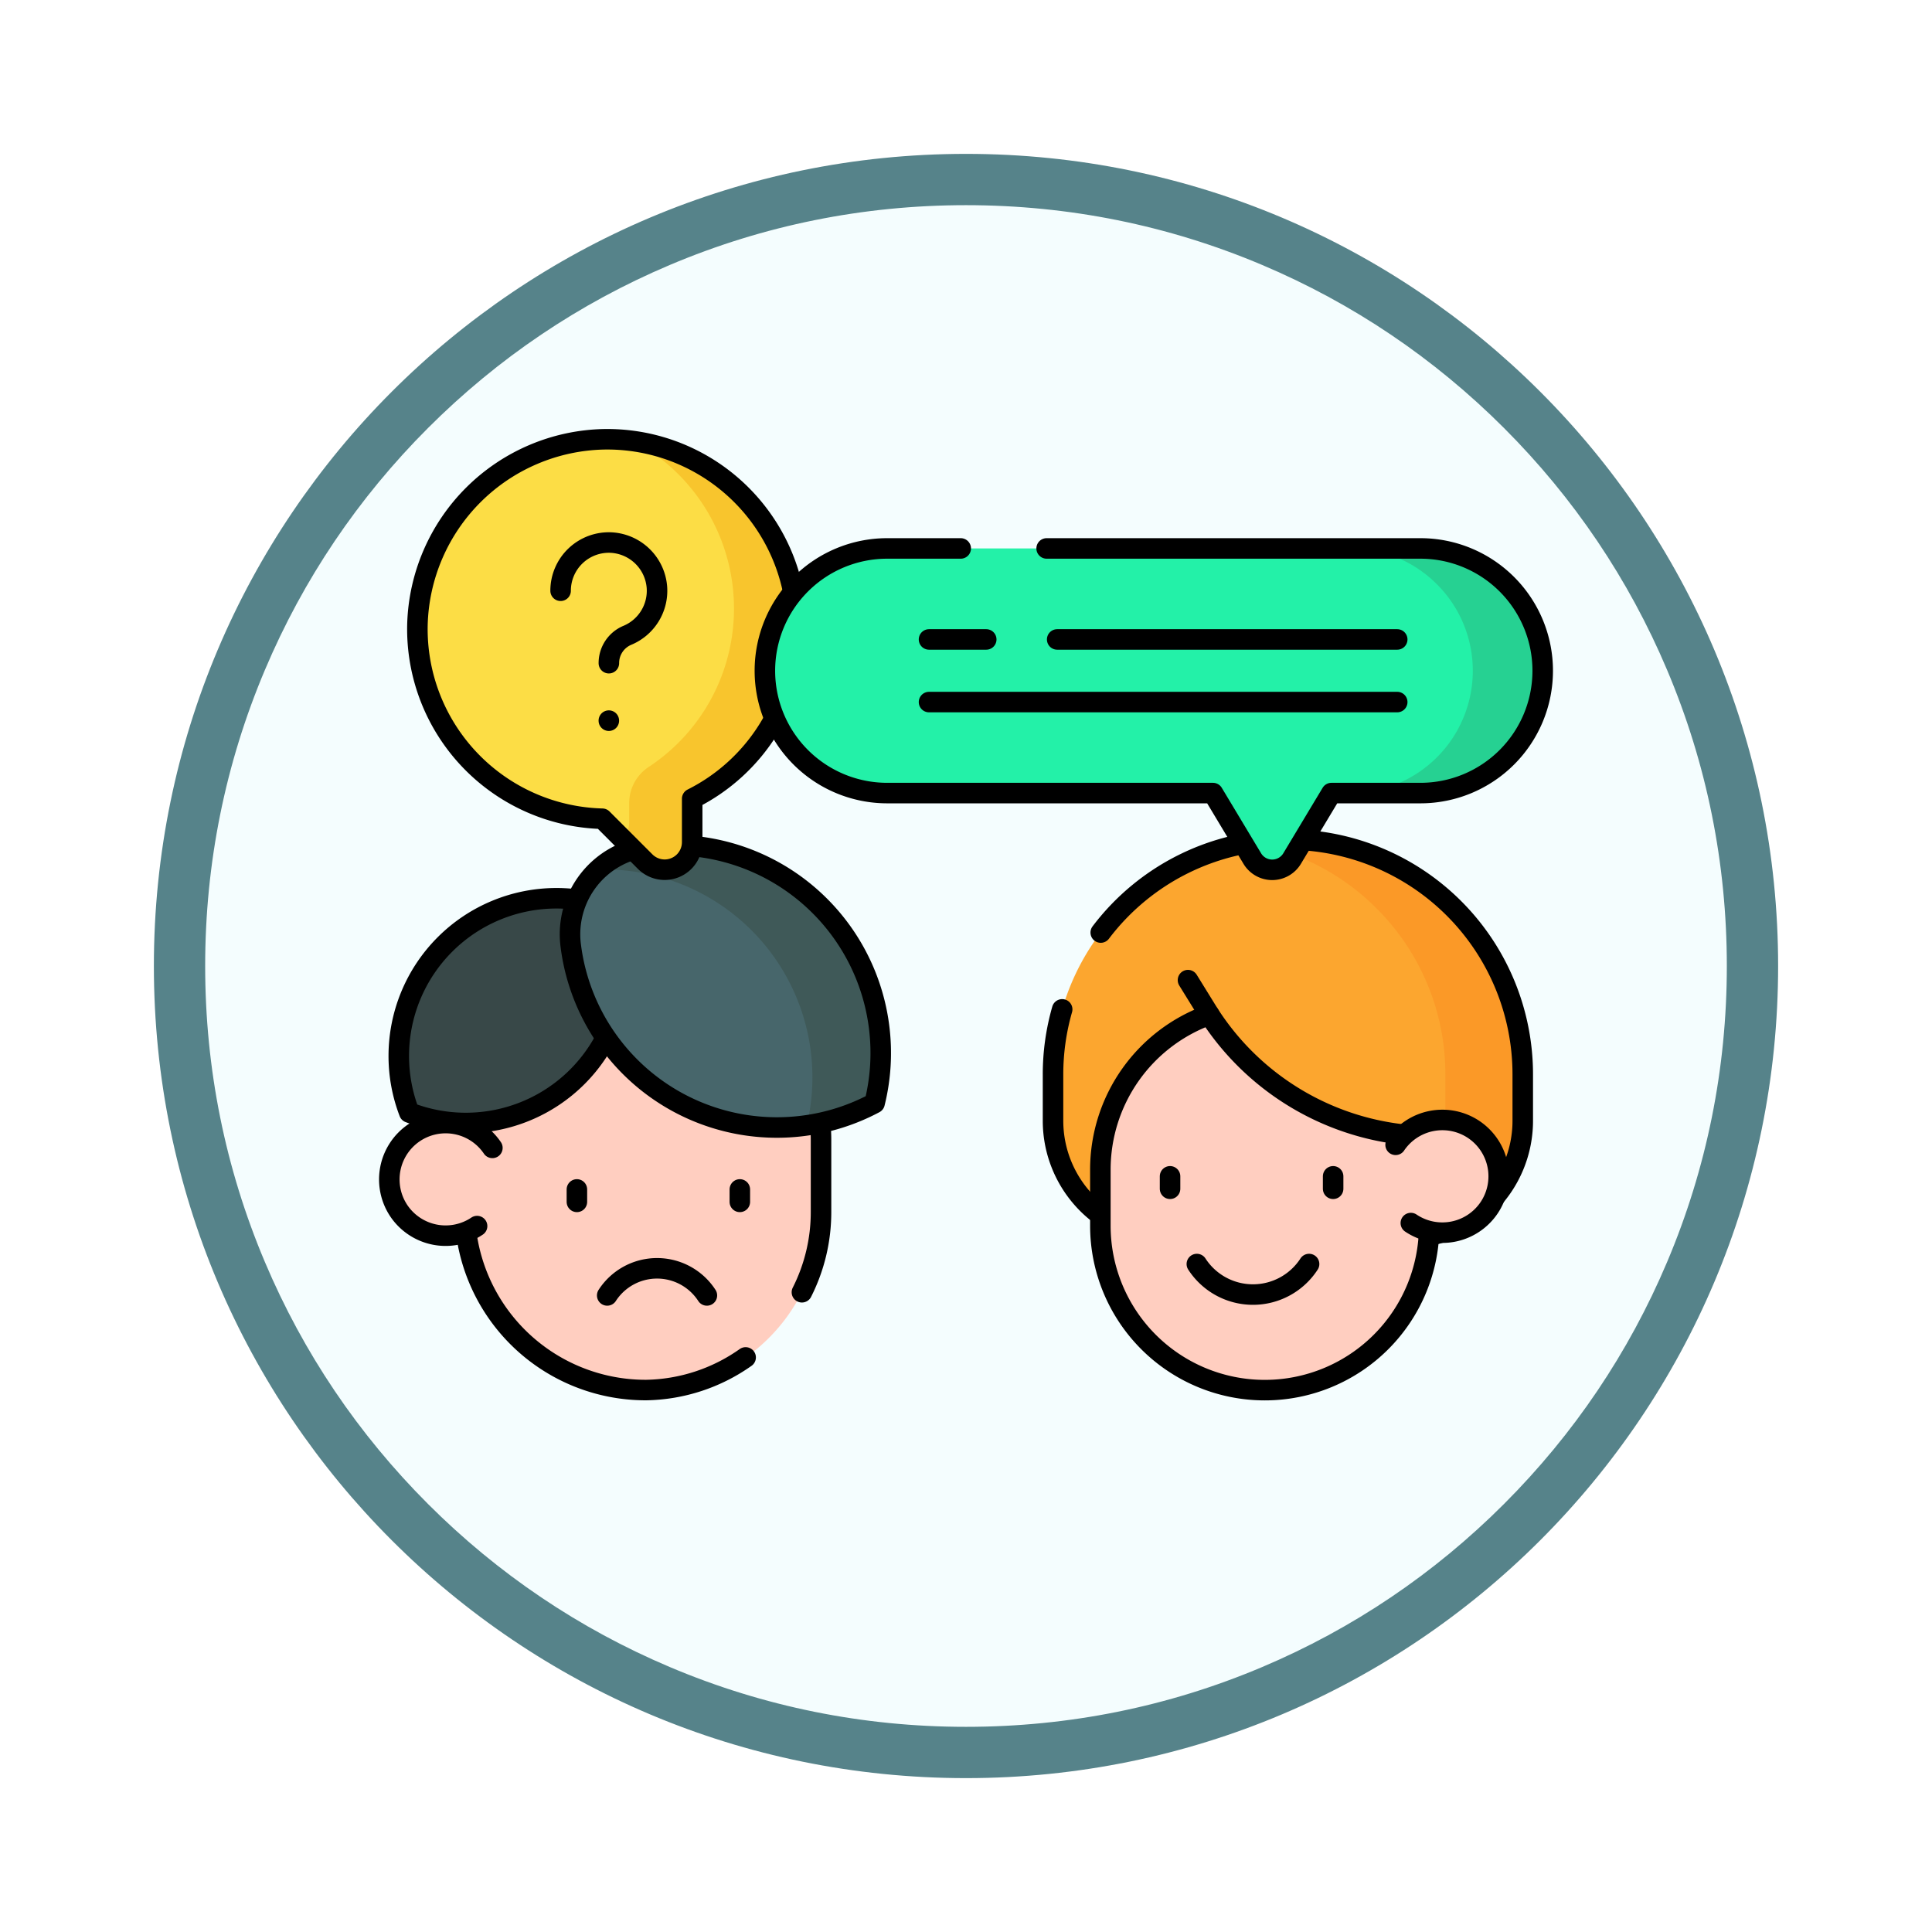 <svg xmlns="http://www.w3.org/2000/svg" xmlns:xlink="http://www.w3.org/1999/xlink" width="113" height="113" viewBox="0 0 113 113">
  <defs>
    <filter id="Trazado_982547" x="0" y="0" width="113" height="113" filterUnits="userSpaceOnUse">
      <feOffset dy="3" input="SourceAlpha"/>
      <feGaussianBlur stdDeviation="3" result="blur"/>
      <feFlood flood-opacity="0.161"/>
      <feComposite operator="in" in2="blur"/>
      <feComposite in="SourceGraphic"/>
    </filter>
    <clipPath id="clip-path">
      <path id="path7782" d="M0-682.665H69.5v69.5H0Z" transform="translate(0 682.665)"/>
    </clipPath>
  </defs>
  <g id="Grupo_1174862" data-name="Grupo 1174862" transform="translate(-743.5 -5948.015)">
    <g id="Grupo_1174055" data-name="Grupo 1174055" transform="translate(752.5 5954.015)">
      <g id="Grupo_1172010" data-name="Grupo 1172010">
        <g id="Grupo_1171046" data-name="Grupo 1171046">
          <g id="Grupo_1148525" data-name="Grupo 1148525">
            <g transform="matrix(1, 0, 0, 1, -9, -6)" filter="url(#Trazado_982547)">
              <g id="Trazado_982547-2" data-name="Trazado 982547" transform="translate(9 6)" fill="#f4fdfe">
                <path d="M 47.5 93.5 C 41.289 93.5 35.265 92.284 29.595 89.886 C 24.118 87.569 19.198 84.252 14.973 80.027 C 10.748 75.802 7.431 70.882 5.114 65.405 C 2.716 59.735 1.5 53.711 1.5 47.5 C 1.5 41.289 2.716 35.265 5.114 29.595 C 7.431 24.118 10.748 19.198 14.973 14.973 C 19.198 10.748 24.118 7.431 29.595 5.114 C 35.265 2.716 41.289 1.5 47.5 1.5 C 53.711 1.5 59.735 2.716 65.405 5.114 C 70.882 7.431 75.802 10.748 80.027 14.973 C 84.252 19.198 87.569 24.118 89.886 29.595 C 92.284 35.265 93.5 41.289 93.5 47.5 C 93.5 53.711 92.284 59.735 89.886 65.405 C 87.569 70.882 84.252 75.802 80.027 80.027 C 75.802 84.252 70.882 87.569 65.405 89.886 C 59.735 92.284 53.711 93.5 47.5 93.5 Z" stroke="none"/>
                <path d="M 47.5 3 C 41.491 3 35.664 4.176 30.18 6.496 C 24.881 8.737 20.122 11.946 16.034 16.034 C 11.946 20.122 8.737 24.881 6.496 30.18 C 4.176 35.664 3 41.491 3 47.5 C 3 53.509 4.176 59.336 6.496 64.82 C 8.737 70.119 11.946 74.878 16.034 78.966 C 20.122 83.054 24.881 86.263 30.18 88.504 C 35.664 90.824 41.491 92 47.5 92 C 53.509 92 59.336 90.824 64.82 88.504 C 70.119 86.263 74.878 83.054 78.966 78.966 C 83.054 74.878 86.263 70.119 88.504 64.82 C 90.824 59.336 92 53.509 92 47.5 C 92 41.491 90.824 35.664 88.504 30.18 C 86.263 24.881 83.054 20.122 78.966 16.034 C 74.878 11.946 70.119 8.737 64.82 6.496 C 59.336 4.176 53.509 3 47.5 3 M 47.5 0 C 73.734 0 95 21.266 95 47.5 C 95 73.734 73.734 95 47.5 95 C 21.266 95 0 73.734 0 47.5 C 0 21.266 21.266 0 47.5 0 Z" stroke="none" fill="#56838a"/>
              </g>
            </g>
          </g>
        </g>
      </g>
    </g>
    <g id="g7776" transform="translate(765.25 6649.43)">
      <g id="g7778" transform="translate(0 -682.665)">
        <g id="g7780" clip-path="url(#clip-path)">
          <g id="g7786" transform="translate(5.428 37.521)">
            <path id="path7788" d="M0-91.946v3.989A10.586,10.586,0,0,0,10.626-77.332a10.421,10.421,0,0,0,10.217-10.42v-4.194a10.422,10.422,0,0,0-10.422-10.422A10.422,10.422,0,0,0,0-91.946" transform="translate(0 102.368)" fill="#ffcec0"/>
          </g>
          <g id="g7790" transform="translate(5.428 37.521)">
            <path id="path7792" d="M-174.026-170.371a10.374,10.374,0,0,0,1.118-4.7v-4.194a10.422,10.422,0,0,0-10.422-10.422,10.422,10.422,0,0,0-10.422,10.422v3.988a10.586,10.586,0,0,0,10.626,10.626,10.368,10.368,0,0,0,5.808-1.908" transform="translate(193.751 189.682)" fill="none" stroke="#000" stroke-linecap="round" stroke-linejoin="round" stroke-miterlimit="10" stroke-width="1.2"/>
          </g>
          <g id="g7794" transform="translate(1.018 46.935)">
            <path id="path7796" d="M-53.177-12.824a3.3,3.3,0,0,1-.89,4.574,3.3,3.3,0,0,1-4.574-.89,3.3,3.3,0,0,1,.89-4.574,3.3,3.3,0,0,1,4.574.89" transform="translate(59.204 14.278)" fill="#ffcec0"/>
          </g>
          <g id="g7798" transform="translate(1.018 46.935)">
            <path id="path7800" d="M-45.321-53.177a3.3,3.3,0,0,1-4.574-.89A3.3,3.3,0,0,1-49-58.641a3.3,3.3,0,0,1,4.574.89" transform="translate(50.457 59.204)" fill="none" stroke="#000" stroke-linecap="round" stroke-linejoin="round" stroke-miterlimit="10" stroke-width="1.2"/>
          </g>
          <g id="g7802" transform="translate(13.764 55.432)">
            <path id="path7804" d="M-51.441-13.993a3.472,3.472,0,0,0-2.915-1.586,3.472,3.472,0,0,0-2.915,1.586" transform="translate(57.272 15.579)" fill="none" stroke="#000" stroke-linecap="round" stroke-linejoin="round" stroke-miterlimit="10" stroke-width="1.2"/>
          </g>
          <g id="g7806" transform="translate(1.574 33.788)">
            <path id="path7808" d="M0-81.4a9.2,9.2,0,0,0,.613,3.309,9.2,9.2,0,0,0,3.309.613A9.223,9.223,0,0,0,13.144-86.7a9.2,9.2,0,0,0-.613-3.309,9.175,9.175,0,0,0-3.309-.613A9.223,9.223,0,0,0,0-81.4" transform="translate(0 90.622)" fill="#384848"/>
          </g>
          <g id="g7810" transform="translate(1.574 33.788)">
            <path id="path7812" d="M0-81.4a9.2,9.2,0,0,0,.613,3.309,9.2,9.2,0,0,0,3.309.613A9.223,9.223,0,0,0,13.144-86.7a9.2,9.2,0,0,0-.613-3.309,9.175,9.175,0,0,0-3.309-.613A9.223,9.223,0,0,0,0-81.4Z" transform="translate(0 90.622)" fill="none" stroke="#000" stroke-linecap="round" stroke-linejoin="round" stroke-miterlimit="10" stroke-width="1.2"/>
          </g>
          <g id="g7814" transform="translate(11.587 30.678)">
            <path id="path7816" d="M-159.547-94.11a12.119,12.119,0,0,1-.267,4.425,12.125,12.125,0,0,1-4.227,1.335,12.151,12.151,0,0,1-13.548-10.574l-.006-.046a5.162,5.162,0,0,1,4.454-5.708l.046-.006A12.151,12.151,0,0,1-159.547-94.11" transform="translate(177.631 104.777)" fill="#47666b"/>
          </g>
          <g id="g7818" transform="translate(13.242 30.678)">
            <path id="path7820" d="M-142.587-133.152a12.16,12.16,0,0,1-3.967,1.3,12.122,12.122,0,0,0,.238-4.3,12.151,12.151,0,0,0-12.433-10.66,5.089,5.089,0,0,1,2.835-1.332.439.439,0,0,1,.045-.006,12.15,12.15,0,0,1,13.548,10.574,12.147,12.147,0,0,1-.267,4.426" transform="translate(158.749 148.245)" fill="#3f5958"/>
          </g>
          <g id="g7822" transform="translate(11.587 30.678)">
            <path id="path7824" d="M-159.547-94.11a12.119,12.119,0,0,1-.267,4.425,12.125,12.125,0,0,1-4.227,1.335,12.151,12.151,0,0,1-13.548-10.574l-.006-.046a5.162,5.162,0,0,1,4.454-5.708l.046-.006A12.151,12.151,0,0,1-159.547-94.11Z" transform="translate(177.631 104.777)" fill="none" stroke="#000" stroke-linecap="round" stroke-linejoin="round" stroke-miterlimit="10" stroke-width="1.2"/>
          </g>
          <g id="g7826" transform="translate(11.992 50.818)">
            <path id="path7828" d="M0,0V.728" fill="none" stroke="#000" stroke-linecap="round" stroke-linejoin="round" stroke-miterlimit="10" stroke-width="1.2"/>
          </g>
          <g id="g7830" transform="translate(21.522 50.818)">
            <path id="path7832" d="M0,0V.728" fill="none" stroke="#000" stroke-linecap="round" stroke-linejoin="round" stroke-miterlimit="10" stroke-width="1.2"/>
          </g>
          <g id="g7834" transform="translate(39.84 30.356)">
            <path id="path7836" d="M-181.836-205.681h-13.747a6.864,6.864,0,0,1-6.864-6.864v-2.712a13.737,13.737,0,0,1,13.737-13.737,13.737,13.737,0,0,1,13.737,13.737v2.712a6.864,6.864,0,0,1-6.864,6.864" transform="translate(202.446 228.994)" fill="#fca62f"/>
          </g>
          <g id="g7838" transform="translate(51.314 30.356)">
            <path id="path7840" d="M-141.151-121.2v2.713a6.862,6.862,0,0,1-6.862,6.862h-4.527a6.864,6.864,0,0,0,6.865-6.862V-121.2a13.7,13.7,0,0,0-4.024-9.714,13.677,13.677,0,0,0-7.451-3.837,13.743,13.743,0,0,1,2.263-.187,13.693,13.693,0,0,1,9.714,4.024,13.7,13.7,0,0,1,4.022,9.714" transform="translate(157.15 134.94)" fill="#fb9927"/>
          </g>
          <g id="g7842" transform="translate(39.84 30.356)">
            <path id="path7844" d="M-4.717-87.615a13.741,13.741,0,0,0-.535,3.806V-81.1a6.864,6.864,0,0,0,6.864,6.864H15.358A6.864,6.864,0,0,0,22.222-81.1v-2.712A13.737,13.737,0,0,0,8.485-97.546h0A13.714,13.714,0,0,0-2.461-92.109" transform="translate(5.252 97.546)" fill="none" stroke="#000" stroke-linecap="round" stroke-linejoin="round" stroke-miterlimit="10" stroke-width="1.2"/>
          </g>
          <g id="g7846" transform="translate(42.609 40.601)">
            <path id="path7848" d="M-169.678-79.907v3.283a9.616,9.616,0,0,1-9.616,9.616,9.616,9.616,0,0,1-9.616-9.616v-3.283a9.621,9.621,0,0,1,6.378-9.057,15.535,15.535,0,0,0,12.654,7.1,9.708,9.708,0,0,1,.2,1.961" transform="translate(188.91 88.964)" fill="#ffcec0"/>
          </g>
          <g id="g7850" transform="translate(42.609 40.601)">
            <path id="path7852" d="M-169.678-79.907v3.283a9.616,9.616,0,0,1-9.616,9.616,9.616,9.616,0,0,1-9.616-9.616v-3.283a9.621,9.621,0,0,1,6.378-9.057,15.535,15.535,0,0,0,12.654,7.1A9.708,9.708,0,0,1-169.678-79.907Z" transform="translate(188.91 88.964)" fill="none" stroke="#000" stroke-linecap="round" stroke-linejoin="round" stroke-miterlimit="10" stroke-width="1.2"/>
          </g>
          <g id="g7854" transform="translate(47.733 38.572)">
            <path id="path7856" d="M-11.062-17.9l-1.254-2.029" transform="translate(12.316 19.933)" fill="none" stroke="#000" stroke-linecap="round" stroke-linejoin="round" stroke-miterlimit="10" stroke-width="1.2"/>
          </g>
          <g id="g7858" transform="translate(48.252 55.182)">
            <path id="path7860" d="M0,0A3.909,3.909,0,0,0,3.282,1.785,3.909,3.909,0,0,0,6.564,0" fill="none" stroke="#000" stroke-linecap="round" stroke-linejoin="round" stroke-miterlimit="10" stroke-width="1.2"/>
          </g>
          <g id="g7862" transform="translate(46.685 50.051)">
            <path id="path7864" d="M0,0V.729" fill="none" stroke="#000" stroke-linecap="round" stroke-linejoin="round" stroke-miterlimit="10" stroke-width="1.2"/>
          </g>
          <g id="g7866" transform="translate(56.223 50.051)">
            <path id="path7868" d="M0,0V.729" fill="none" stroke="#000" stroke-linecap="round" stroke-linejoin="round" stroke-miterlimit="10" stroke-width="1.2"/>
          </g>
          <g id="g7870" transform="translate(59.314 46.753)">
            <path id="path7872" d="M-4.972-12.834a3.3,3.3,0,0,0,.891,4.577A3.3,3.3,0,0,0,.5-9.147a3.3,3.3,0,0,0-.891-4.577,3.3,3.3,0,0,0-4.577.891" transform="translate(5.536 14.288)" fill="#ffcec0"/>
          </g>
          <g id="g7874" transform="translate(59.877 46.753)">
            <path id="path7876" d="M-7.861-53.217a3.3,3.3,0,0,0,4.577-.891,3.3,3.3,0,0,0-.891-4.577,3.3,3.3,0,0,0-4.577.891" transform="translate(8.752 59.249)" fill="none" stroke="#000" stroke-linecap="round" stroke-linejoin="round" stroke-miterlimit="10" stroke-width="1.2"/>
          </g>
          <g id="g7878" transform="translate(2.661 6.942)">
            <path id="path7880" d="M-195.879-97.94a11.1,11.1,0,0,0-11.265-11.1,11.147,11.147,0,0,0-10.934,10.86,11.1,11.1,0,0,0,10.811,11.333l2.51,2.51a1.61,1.61,0,0,0,2.749-1.139v-2.541a11.1,11.1,0,0,0,6.129-9.925" transform="translate(218.082 109.041)" fill="#fcdd45"/>
          </g>
          <g id="g7882" transform="translate(14.677 7.051)">
            <path id="path7884" d="M-89.877-96.979a11.1,11.1,0,0,1-6.129,9.925v2.541a1.61,1.61,0,0,1-2.749,1.139l-1.309-1.309a1.574,1.574,0,0,0,.374-1.037v-1.1a2.528,2.528,0,0,1,1.148-2.1,11.085,11.085,0,0,0,4.981-9.26,11.1,11.1,0,0,0-5.851-9.785,11.1,11.1,0,0,1,9.535,10.992" transform="translate(100.064 107.972)" fill="#f8c52d"/>
          </g>
          <g id="g7886" transform="translate(2.661 6.942)">
            <path id="path7888" d="M-195.879-97.94a11.1,11.1,0,0,0-11.265-11.1,11.147,11.147,0,0,0-10.934,10.86,11.1,11.1,0,0,0,10.811,11.333l2.51,2.51a1.61,1.61,0,0,0,2.749-1.139v-2.541A11.1,11.1,0,0,0-195.879-97.94Z" transform="translate(218.082 109.041)" fill="none" stroke="#000" stroke-linecap="round" stroke-linejoin="round" stroke-miterlimit="10" stroke-width="1.2"/>
          </g>
          <g id="g7890" transform="translate(22.988 13.327)">
            <path id="path7892" d="M-338.251,0h-31.185a7.155,7.155,0,0,0-7.155,7.154,7.155,7.155,0,0,0,7.155,7.155h19.054l2.3,3.83a1.358,1.358,0,0,0,2.328,0l2.3-3.83h5.21A7.155,7.155,0,0,0-331.1,7.154,7.155,7.155,0,0,0-338.251,0" transform="translate(376.591)" fill="#23f1a8"/>
          </g>
          <g id="g7894" transform="translate(57.237 13.327)">
            <path id="path7896" d="M-99.214-63.125a7.135,7.135,0,0,0-2.1-5.06,7.136,7.136,0,0,0-5.06-2.1h-4.091a7.134,7.134,0,0,1,5.06,2.1,7.136,7.136,0,0,1,2.1,5.06,7.155,7.155,0,0,1-7.155,7.155h4.091a7.155,7.155,0,0,0,7.155-7.155" transform="translate(110.46 70.28)" fill="#26d192"/>
          </g>
          <g id="g7898" transform="translate(22.988 13.327)">
            <path id="path7900" d="M-101.04,0h-4.3a7.155,7.155,0,0,0-7.154,7.154,7.155,7.155,0,0,0,7.154,7.155h19.054l2.3,3.83a1.358,1.358,0,0,0,2.328,0l2.3-3.83h5.21A7.155,7.155,0,0,0-67,7.154,7.154,7.154,0,0,0-74.153,0H-96.014" transform="translate(112.493 0)" fill="none" stroke="#000" stroke-linecap="round" stroke-linejoin="round" stroke-miterlimit="10" stroke-width="1.2"/>
          </g>
          <g id="g7902" transform="translate(11.039 12.982)">
            <path id="path7904" d="M0-24.885A2.821,2.821,0,0,1,3-27.7a2.834,2.834,0,0,1,2.635,2.635A2.822,2.822,0,0,1,3.9-22.277a1.759,1.759,0,0,0-1.077,1.629" transform="translate(0 27.705)" fill="none" stroke="#000" stroke-linecap="round" stroke-linejoin="round" stroke-miterlimit="10" stroke-width="1.2"/>
          </g>
          <g id="g7906" transform="translate(13.86 23.397)">
            <path id="path7908" d="M0,0V.006" fill="none" stroke="#000" stroke-linecap="round" stroke-linejoin="round" stroke-miterlimit="10" stroke-width="1.2"/>
          </g>
          <g id="g7910" transform="translate(32.587 18.65)">
            <path id="path7912" d="M0,0H3.347" fill="none" stroke="#000" stroke-linecap="round" stroke-linejoin="round" stroke-miterlimit="10" stroke-width="1.2"/>
          </g>
          <g id="g7914" transform="translate(32.587 22.313)">
            <path id="path7916" d="M0,0H27.385" fill="none" stroke="#000" stroke-linecap="round" stroke-linejoin="round" stroke-miterlimit="10" stroke-width="1.2"/>
          </g>
          <g id="g7918" transform="translate(40.083 18.65)">
            <path id="path7920" d="M0,0H19.889" fill="none" stroke="#000" stroke-linecap="round" stroke-linejoin="round" stroke-miterlimit="10" stroke-width="1.2"/>
          </g>
        </g>
      </g>
    </g>
  </g>
</svg>
